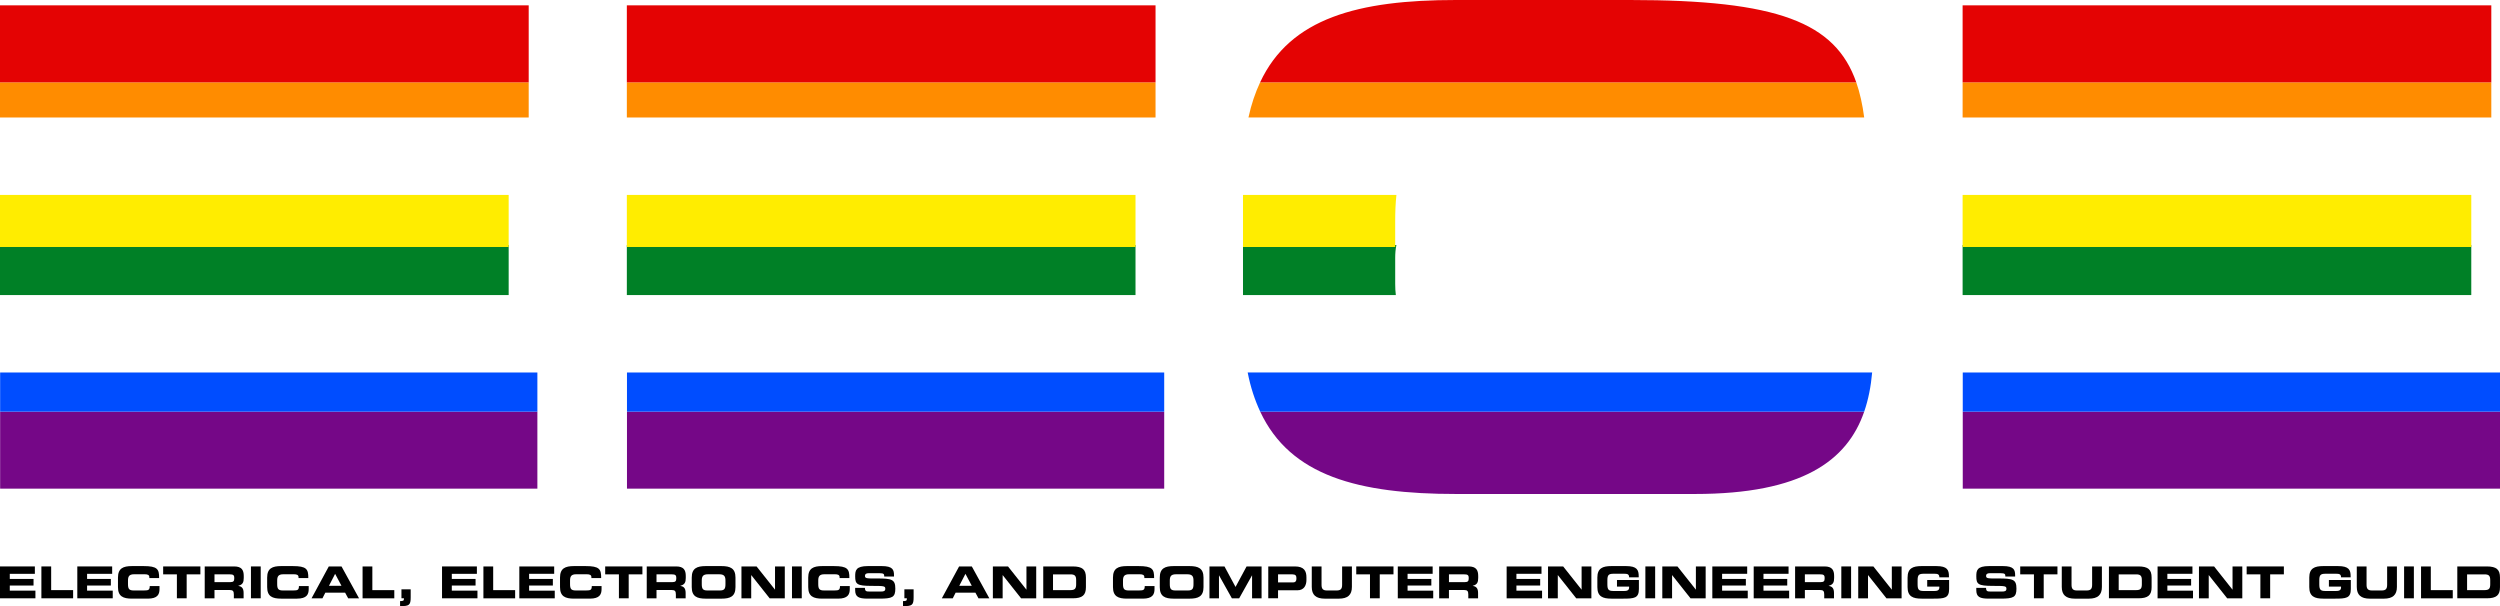 <?xml version="1.0" encoding="utf-8"?>
<!-- Generator: Adobe Illustrator 26.1.0, SVG Export Plug-In . SVG Version: 6.00 Build 0)  -->
<svg version="1.1" id="Layer_1" xmlns="http://www.w3.org/2000/svg" xmlns:xlink="http://www.w3.org/1999/xlink" x="0px" y="0px"
	 viewBox="0 0 2834.65 687.27" style="enable-background:new 0 0 2834.65 687.27;" xml:space="preserve">
<style type="text/css">
	.st0{fill:#750787;}
	.st1{fill:#004DFF;}
	.st2{fill:#008026;}
	.st3{fill:#FFED00;}
	.st4{fill:#FF8C00;}
	.st5{fill:#E40303;}
</style>
<g>
	<g>
		<path d="M0,642.26h39.52v8.38H11.08v5.79h26.94v7.49H11.08v5.78h29.08v8.69H0V642.26z"/>
		<path d="M46.93,642.26h11.08v26.85h24.89v9.28H46.93V642.26z"/>
		<path d="M87.66,642.26h39.52v8.38H98.74v5.79h26.94v7.49H98.74v5.78h29.08v8.69H87.66V642.26z"/>
		<path d="M133.77,654.93c0-10.57,5.93-13.07,15.91-13.07h13.02c15.77,0,17.81,3.39,17.72,13.62h-11.08v-1
			c0-2.59-1.89-3.34-5.18-3.34h-12.09c-5.84,0-6.94,2.74-6.94,7.23v3.89c0,5.24,1.1,7.24,6.35,7.24h11.82c4.98,0,6.48-0.5,6.48-5
			h11.08v3.4c0,6.08-2.2,10.87-13.32,10.87h-17.87c-9.98,0-15.91-2.49-15.91-13.08V654.93z"/>
		<path d="M185,642.26h42.2v8.98h-15.55v27.14h-11.08v-27.14H185V642.26z"/>
		<path d="M232.12,642.26h33.43c8.53,0,10.82,4.24,10.82,10.73v2.29c0,4.84-1.1,7.69-6.18,8.89v0.1c3.29,0.6,6.03,2.05,6.03,7.98
			v6.14h-11.07v-4.34c0-3.79-1.1-5.04-4.54-5.04H243.2v9.38h-11.08V642.26z M243.2,660.02h18.31c3,0,4.09-1.2,4.09-3.79v-1.2
			c0-3.19-1.6-3.79-5.08-3.79H243.2V660.02z"/>
		<path d="M284.53,642.26h11.08v36.13h-11.08V642.26z"/>
		<path d="M302.92,654.93c0-10.57,5.93-13.07,15.91-13.07h13.02c15.77,0,17.83,3.39,17.72,13.62H338.5v-1c0-2.59-1.9-3.34-5.2-3.34
			h-12.07c-5.84,0-6.94,2.74-6.94,7.23v3.89c0,5.24,1.1,7.24,6.35,7.24h11.82c4.98,0,6.48-0.5,6.48-5h11.08v3.4
			c0,6.08-2.2,10.87-13.32,10.87h-17.87c-9.98,0-15.91-2.49-15.91-13.08V654.93z"/>
		<path d="M372.8,642.26h14.43l19.86,36.13h-12.32l-3.45-6.39h-22.45l-3.25,6.39h-12.36L372.8,642.26z M373.01,664.21h14.16
			l-7.19-13.57L373.01,664.21z"/>
		<path d="M411.11,642.26h11.08v26.85h24.89v9.28h-35.97V642.26z"/>
		<path d="M453.63,681.58c3.74,0,4.35-0.7,4.35-2.35v-0.85h-2.79v-10.18h10.47v9.03c0,8.89-1.65,10.13-12.03,10.03V681.58z"/>
		<path d="M501.2,642.26h39.52v8.38h-28.44v5.79h26.94v7.49h-26.94v5.78h29.08v8.69H501.2V642.26z"/>
		<path d="M548.12,642.26h11.08v26.85h24.89v9.28h-35.97V642.26z"/>
		<path d="M588.85,642.26h39.52v8.38h-28.44v5.79h26.94v7.49h-26.94v5.78h29.08v8.69h-40.17V642.26z"/>
		<path d="M634.98,654.93c0-10.57,5.93-13.07,15.91-13.07h13.02c15.77,0,17.83,3.39,17.72,13.62h-11.07v-1c0-2.59-1.9-3.34-5.2-3.34
			h-12.07c-5.84,0-6.94,2.74-6.94,7.23v3.89c0,5.24,1.1,7.24,6.35,7.24h11.82c4.98,0,6.48-0.5,6.48-5h11.08v3.4
			c0,6.08-2.2,10.87-13.32,10.87h-17.87c-9.98,0-15.91-2.49-15.91-13.08V654.93z"/>
		<path d="M686.2,642.26h42.2v8.98h-15.55v27.14h-11.08v-27.14H686.2V642.26z"/>
		<path d="M733.31,642.26h33.43c8.53,0,10.82,4.24,10.82,10.73v2.29c0,4.84-1.1,7.69-6.18,8.89v0.1c3.29,0.6,6.03,2.05,6.03,7.98
			v6.14h-11.07v-4.34c0-3.79-1.1-5.04-4.54-5.04h-17.41v9.38h-11.08V642.26z M744.39,660.02h18.31c3,0,4.09-1.2,4.09-3.79v-1.2
			c0-3.19-1.6-3.79-5.08-3.79h-17.32V660.02z"/>
		<path d="M784.34,654.93c0-10.57,5.93-13.07,15.91-13.07h17.77c9.98,0,15.91,2.5,15.91,13.07v10.78c0,10.58-5.93,13.08-15.91,13.08
			h-17.77c-9.98,0-15.91-2.49-15.91-13.08V654.93z M795.71,662.27c0,5.24,1.1,7.24,6.35,7.24h14.16c5.24,0,6.35-2,6.35-7.24v-3.89
			c0-4.49-1.1-7.23-6.94-7.23h-12.98c-5.84,0-6.94,2.74-6.94,7.23V662.27z"/>
		<path d="M840.7,642.26h17.16l20.81,26.24h0.1v-26.24h11.08v36.13h-17.18l-20.8-26.25h-0.1v26.25H840.7V642.26z"/>
		<path d="M898,642.26h11.08v36.13H898V642.26z"/>
		<path d="M916.41,654.93c0-10.57,5.93-13.07,15.91-13.07h13.02c15.77,0,17.83,3.39,17.72,13.62h-11.07v-1c0-2.59-1.9-3.34-5.2-3.34
			h-12.07c-5.84,0-6.94,2.74-6.94,7.23v3.89c0,5.24,1.1,7.24,6.35,7.24h11.82c4.98,0,6.48-0.5,6.48-5h11.08v3.4
			c0,6.08-2.2,10.87-13.32,10.87h-17.87c-9.98,0-15.91-2.49-15.91-13.08V654.93z"/>
		<path d="M969.62,666.56h11.08c0.04,3.84,1.6,4.14,4.79,4.14h13.57c2.34,0,4.74-0.25,4.74-3.05c0-3.15-1.29-3.34-15.57-3.34
			c-16.67,0-18.57-2-18.57-10.88c0-6.54,0.61-11.58,14.58-11.58h15.47c12.77,0,13.97,4.34,13.97,10.67v1.15h-11.08
			c0-2.64-0.3-3.74-5.4-3.74h-12.26c-2.51,0-4.2,0.85-4.2,2.79c0,3.14,1.35,3.24,13.23,3.19c17.21-0.06,21.2,0.99,21.2,11.52
			c0,9.73-3.29,11.33-18,11.33h-13.42c-10.09,0-14.12-1.9-14.12-9.73V666.56z"/>
		<path d="M1023.88,681.58c3.74,0,4.35-0.7,4.35-2.35v-0.85h-2.79v-10.18h10.47v9.03c0,8.89-1.65,10.13-12.03,10.03V681.58z"/>
		<path d="M1087.49,642.26h14.41l19.86,36.13h-12.33l-3.44-6.39h-22.45l-3.23,6.39h-12.39L1087.49,642.26z M1087.68,664.21h14.18
			l-7.19-13.57L1087.68,664.21z"/>
		<path d="M1125.78,642.26h17.16l20.8,26.24h0.11v-26.24h11.07v36.13h-17.15l-20.81-26.25h-0.1v26.25h-11.08V642.26z"/>
		<path d="M1182.89,642.26h33.43c11.07,0,14.96,3.64,14.96,12.57v10.98c0,8.93-3.9,12.57-14.96,12.57h-33.43V642.26z
			 M1193.97,669.11h19.66c4.73,0,6.58-1.35,6.58-6.49v-4.89c0-5.13-1.84-6.48-6.58-6.48h-19.66V669.11z"/>
		<path d="M1261.95,654.93c0-10.57,5.93-13.07,15.91-13.07h13.02c15.77,0,17.83,3.39,17.72,13.62h-11.07v-1
			c0-2.59-1.9-3.34-5.2-3.34h-12.07c-5.84,0-6.94,2.74-6.94,7.23v3.89c0,5.24,1.1,7.24,6.35,7.24h11.82c4.98,0,6.48-0.5,6.48-5
			h11.08v3.4c0,6.08-2.2,10.87-13.32,10.87h-17.87c-9.98,0-15.91-2.49-15.91-13.08V654.93z"/>
		<path d="M1315.02,654.93c0-10.57,5.93-13.07,15.91-13.07h17.77c9.98,0,15.91,2.5,15.91,13.07v10.78
			c0,10.58-5.93,13.08-15.91,13.08h-17.77c-9.98,0-15.91-2.49-15.91-13.08V654.93z M1326.39,662.27c0,5.24,1.1,7.24,6.35,7.24h14.16
			c5.24,0,6.35-2,6.35-7.24v-3.89c0-4.49-1.1-7.23-6.94-7.23h-12.98c-5.84,0-6.94,2.74-6.94,7.23V662.27z"/>
		<path d="M1371.38,642.26h17.01l12.53,23.26l12.53-23.26h17.01v36.13h-10.78v-25.95h-0.1l-14.52,25.95h-8.29l-14.52-25.95h-0.1
			v25.95h-10.78V642.26z"/>
		<path d="M1438.04,642.26h30.19c10.53,0,13.08,5.29,13.08,12.37v3.09c0,5.4-2.35,11.58-10.19,11.58h-22v9.08h-11.08V642.26z
			 M1449.12,660.33h17.21c2.6,0,3.59-1.7,3.59-3.85v-1.4c0-2.44-1.2-3.84-4.54-3.84h-16.26V660.33z"/>
		<path d="M1487.36,642.26h11.08v20.86c0,4.58,1.64,6.39,6.18,6.39h10.98c4.53,0,6.18-1.8,6.18-6.39v-20.86h11.08v23.26
			c0,8.97-4.64,13.27-14.82,13.27h-15.86c-10.19,0-14.82-4.29-14.82-13.27V642.26z"/>
		<path d="M1537.8,642.26h42.22v8.98h-15.58v27.14h-11.07v-27.14h-15.57V642.26z"/>
		<path d="M1584.91,642.26h39.52v8.38h-28.44v5.79h26.94v7.49h-26.94v5.78h29.08v8.69h-40.17V642.26z"/>
		<path d="M1631.82,642.26h33.43c8.52,0,10.82,4.24,10.82,10.73v2.29c0,4.84-1.09,7.69-6.18,8.89v0.1c3.29,0.6,6.03,2.05,6.03,7.98
			v6.14h-11.07v-4.34c0-3.79-1.1-5.04-4.54-5.04h-17.41v9.38h-11.08V642.26z M1642.9,660.02h18.31c2.99,0,4.09-1.2,4.09-3.79v-1.2
			c0-3.19-1.6-3.79-5.09-3.79h-17.3V660.02z"/>
		<path d="M1708.33,642.26h39.52v8.38h-28.44v5.79h26.94v7.49h-26.94v5.78h29.08v8.69h-40.17V642.26z"/>
		<path d="M1755.25,642.26h17.16l20.81,26.24h0.1v-26.24h11.08v36.13h-17.18l-20.8-26.25h-0.1v26.25h-11.08V642.26z"/>
		<path d="M1811.17,654.93c0-10.57,5.93-13.07,15.91-13.07h16.67c12.57,0,14.32,4.54,14.32,11.58v1.15h-10.87
			c0-3.59-2.05-4.05-5.59-4.05h-12.02c-5.59,0-7.05,1.35-7.05,7.54v4.49c0,6.19,1.46,7.53,7.05,7.53h11.82
			c2.89,0,5.78-0.45,5.78-3.94v-1.05h-13.76v-7.49h24.85v10.28c0,10.38-5.4,10.87-17.87,10.87h-13.32
			c-9.98,0-15.91-2.49-15.91-13.08V654.93z"/>
		<path d="M1865.63,642.26h11.08v36.13h-11.08V642.26z"/>
		<path d="M1884.83,642.26h17.16l20.81,26.24h0.1v-26.24h11.08v36.13h-17.18l-20.8-26.25h-0.1v26.25h-11.08V642.26z"/>
		<path d="M1941.54,642.26h39.52v8.38h-28.44v5.79h26.94v7.49h-26.94v5.78h29.08v8.69h-40.17V642.26z"/>
		<path d="M1988.46,642.26h39.52v8.38h-28.44v5.79h26.94v7.49h-26.94v5.78h29.08v8.69h-40.17V642.26z"/>
		<path d="M2035.39,642.26h33.43c8.53,0,10.82,4.24,10.82,10.73v2.29c0,4.84-1.1,7.69-6.18,8.89v0.1c3.29,0.6,6.03,2.05,6.03,7.98
			v6.14h-11.07v-4.34c0-3.79-1.1-5.04-4.54-5.04h-17.41v9.38h-11.08V642.26z M2046.47,660.02h18.31c3,0,4.09-1.2,4.09-3.79v-1.2
			c0-3.19-1.6-3.79-5.08-3.79h-17.32V660.02z"/>
		<path d="M2087.8,642.26h11.08v36.13h-11.08V642.26z"/>
		<path d="M2106.99,642.26h17.16l20.81,26.24h0.1v-26.24h11.08v36.13h-17.18l-20.8-26.25h-0.1v26.25h-11.08V642.26z"/>
		<path d="M2162.92,654.93c0-10.57,5.93-13.07,15.91-13.07h16.67c12.57,0,14.32,4.54,14.32,11.58v1.15h-10.87
			c0-3.59-2.05-4.05-5.59-4.05h-12.02c-5.59,0-7.05,1.35-7.05,7.54v4.49c0,6.19,1.46,7.53,7.05,7.53h11.82
			c2.89,0,5.78-0.45,5.78-3.94v-1.05h-13.76v-7.49h24.84v10.28c0,10.38-5.4,10.87-17.87,10.87h-13.32
			c-9.98,0-15.91-2.49-15.91-13.08V654.93z"/>
		<path d="M2240.82,666.56h11.07c0.05,3.84,1.6,4.14,4.79,4.14h13.57c2.35,0,4.75-0.25,4.75-3.05c0-3.15-1.29-3.34-15.57-3.34
			c-16.67,0-18.57-2-18.57-10.88c0-6.54,0.61-11.58,14.58-11.58h15.47c12.77,0,13.97,4.34,13.97,10.67v1.15h-11.08
			c0-2.64-0.3-3.74-5.4-3.74h-12.26c-2.51,0-4.2,0.85-4.2,2.79c0,3.14,1.35,3.24,13.23,3.19c17.21-0.06,21.2,0.99,21.2,11.52
			c0,9.73-3.29,11.33-18,11.33h-13.42c-10.09,0-14.12-1.9-14.12-9.73V666.56z"/>
		<path d="M2290.64,642.26h42.22v8.98h-15.58v27.14h-11.07v-27.14h-15.57V642.26z"/>
		<path d="M2337.75,642.26h11.08v20.86c0,4.58,1.64,6.39,6.18,6.39H2366c4.54,0,6.18-1.8,6.18-6.39v-20.86h11.08v23.26
			c0,8.97-4.64,13.27-14.82,13.27h-15.87c-10.17,0-14.81-4.29-14.81-13.27V642.26z"/>
		<path d="M2391.23,642.26h33.43c11.07,0,14.96,3.64,14.96,12.57v10.98c0,8.93-3.9,12.57-14.96,12.57h-33.43V642.26z
			 M2402.31,669.11h19.66c4.74,0,6.58-1.35,6.58-6.49v-4.89c0-5.13-1.84-6.48-6.58-6.48h-19.66V669.11z"/>
		<path d="M2446.4,642.26h39.52v8.38h-28.44v5.79h26.94v7.49h-26.94v5.78h29.08v8.69h-40.17V642.26z"/>
		<path d="M2493.32,642.26h17.16l20.8,26.24h0.11v-26.24h11.07v36.13h-17.15l-20.81-26.25h-0.1v26.25h-11.08V642.26z"/>
		<path d="M2547.39,642.26h42.2v8.98h-15.55v27.14h-11.08v-27.14h-15.57V642.26z"/>
		<path d="M2618.39,654.93c0-10.57,5.93-13.07,15.91-13.07h16.67c12.57,0,14.32,4.54,14.32,11.58v1.15h-10.87
			c0-3.59-2.05-4.05-5.59-4.05h-12.02c-5.59,0-7.05,1.35-7.05,7.54v4.49c0,6.19,1.46,7.53,7.05,7.53h11.82
			c2.89,0,5.78-0.45,5.78-3.94v-1.05h-13.76v-7.49h24.85v10.28c0,10.38-5.4,10.87-17.87,10.87h-13.32
			c-9.98,0-15.91-2.49-15.91-13.08V654.93z"/>
		<path d="M2672.26,642.26h11.08v20.86c0,4.58,1.64,6.39,6.18,6.39h10.98c4.54,0,6.18-1.8,6.18-6.39v-20.86h11.08v23.26
			c0,8.97-4.64,13.27-14.82,13.27h-15.87c-10.17,0-14.81-4.29-14.81-13.27V642.26z"/>
		<path d="M2725.91,642.26h11.08v36.13h-11.08V642.26z"/>
		<path d="M2745.12,642.26h11.08v26.85h24.89v9.28h-35.97V642.26z"/>
		<path d="M2786.24,642.26h33.43c11.07,0,14.96,3.64,14.96,12.57v10.98c0,8.93-3.9,12.57-14.96,12.57h-33.43V642.26z
			 M2797.33,669.11h19.66c4.74,0,6.58-1.35,6.58-6.49v-4.89c0-5.13-1.84-6.48-6.58-6.48h-19.66V669.11z"/>
	</g>
	<g>
		<rect x="710.9" y="466.76" class="st0" width="609.15" height="87.3"/>
		<rect x="0.15" y="466.76" class="st0" width="609.16" height="87.3"/>
		<rect x="2225.49" y="466.76" class="st0" width="609.16" height="87.3"/>
		<path class="st0" d="M1428.93,466.76c34.07,72.99,111.61,93.35,221.9,93.35h270.97c121.57,0,172.76-37.75,191.93-93.35H1428.93z"
			/>
	</g>
	<g>
		<rect x="710.9" y="422.36" class="st1" width="609.15" height="44.4"/>
		<rect x="2225.49" y="422.36" class="st1" width="609.16" height="44.4"/>
		<path class="st1" d="M1428.93,466.76h684.8c4.77-13.82,7.64-28.68,9.02-44.4h-708.06
			C1417.93,439.06,1422.82,453.66,1428.93,466.76z"/>
		<rect x="0.15" y="422.36" class="st1" width="609.16" height="44.4"/>
	</g>
	<g>
		<rect x="710.75" y="277.79" class="st2" width="576.76" height="56.77"/>
		<rect x="0" y="277.79" class="st2" width="576.76" height="56.77"/>
		<path class="st2" d="M1583.35,277.79h-173.97v56.77h173.3c-0.49-3.87-0.72-8.01-0.72-12.49v-29.52
			C1581.95,287.3,1582.35,282.38,1583.35,277.79z"/>
		<rect x="2225.33" y="277.79" class="st2" width="576.76" height="56.77"/>
	</g>
	<g>
		<rect x="0" y="221.02" class="st3" width="576.76" height="59.03"/>
		<path class="st3" d="M1409.37,280.06h172.58v-29.52c0-10.49,0.4-20.34,1.4-29.51h-173.97V280.06z"/>
		<rect x="710.75" y="221.02" class="st3" width="576.76" height="59.03"/>
		<rect x="2225.33" y="221.02" class="st3" width="576.76" height="59.03"/>
	</g>
	<g>
		<rect x="710.75" y="93.35" class="st4" width="599.47" height="39.87"/>
		<rect x="2225.33" y="93.35" class="st4" width="599.47" height="39.87"/>
		<rect x="0" y="93.35" class="st4" width="599.47" height="39.87"/>
		<path class="st4" d="M1428.8,93.35c-5.54,11.89-10.05,25.03-13.23,39.87h698.17c-1.92-14.68-4.84-27.92-9-39.87H1428.8z"/>
	</g>
	<g>
		<rect x="2225.33" y="6.06" class="st5" width="599.47" height="87.3"/>
		<rect x="0" y="6.06" class="st5" width="599.47" height="87.3"/>
		<rect x="710.75" y="6.06" class="st5" width="599.47" height="87.3"/>
		<path class="st5" d="M1428.8,93.35h675.94C2080.99,25.22,2015.55,0,1848.38,0h-197.55C1540.48,0,1462.85,20.29,1428.8,93.35z"/>
	</g>
</g>
</svg>
